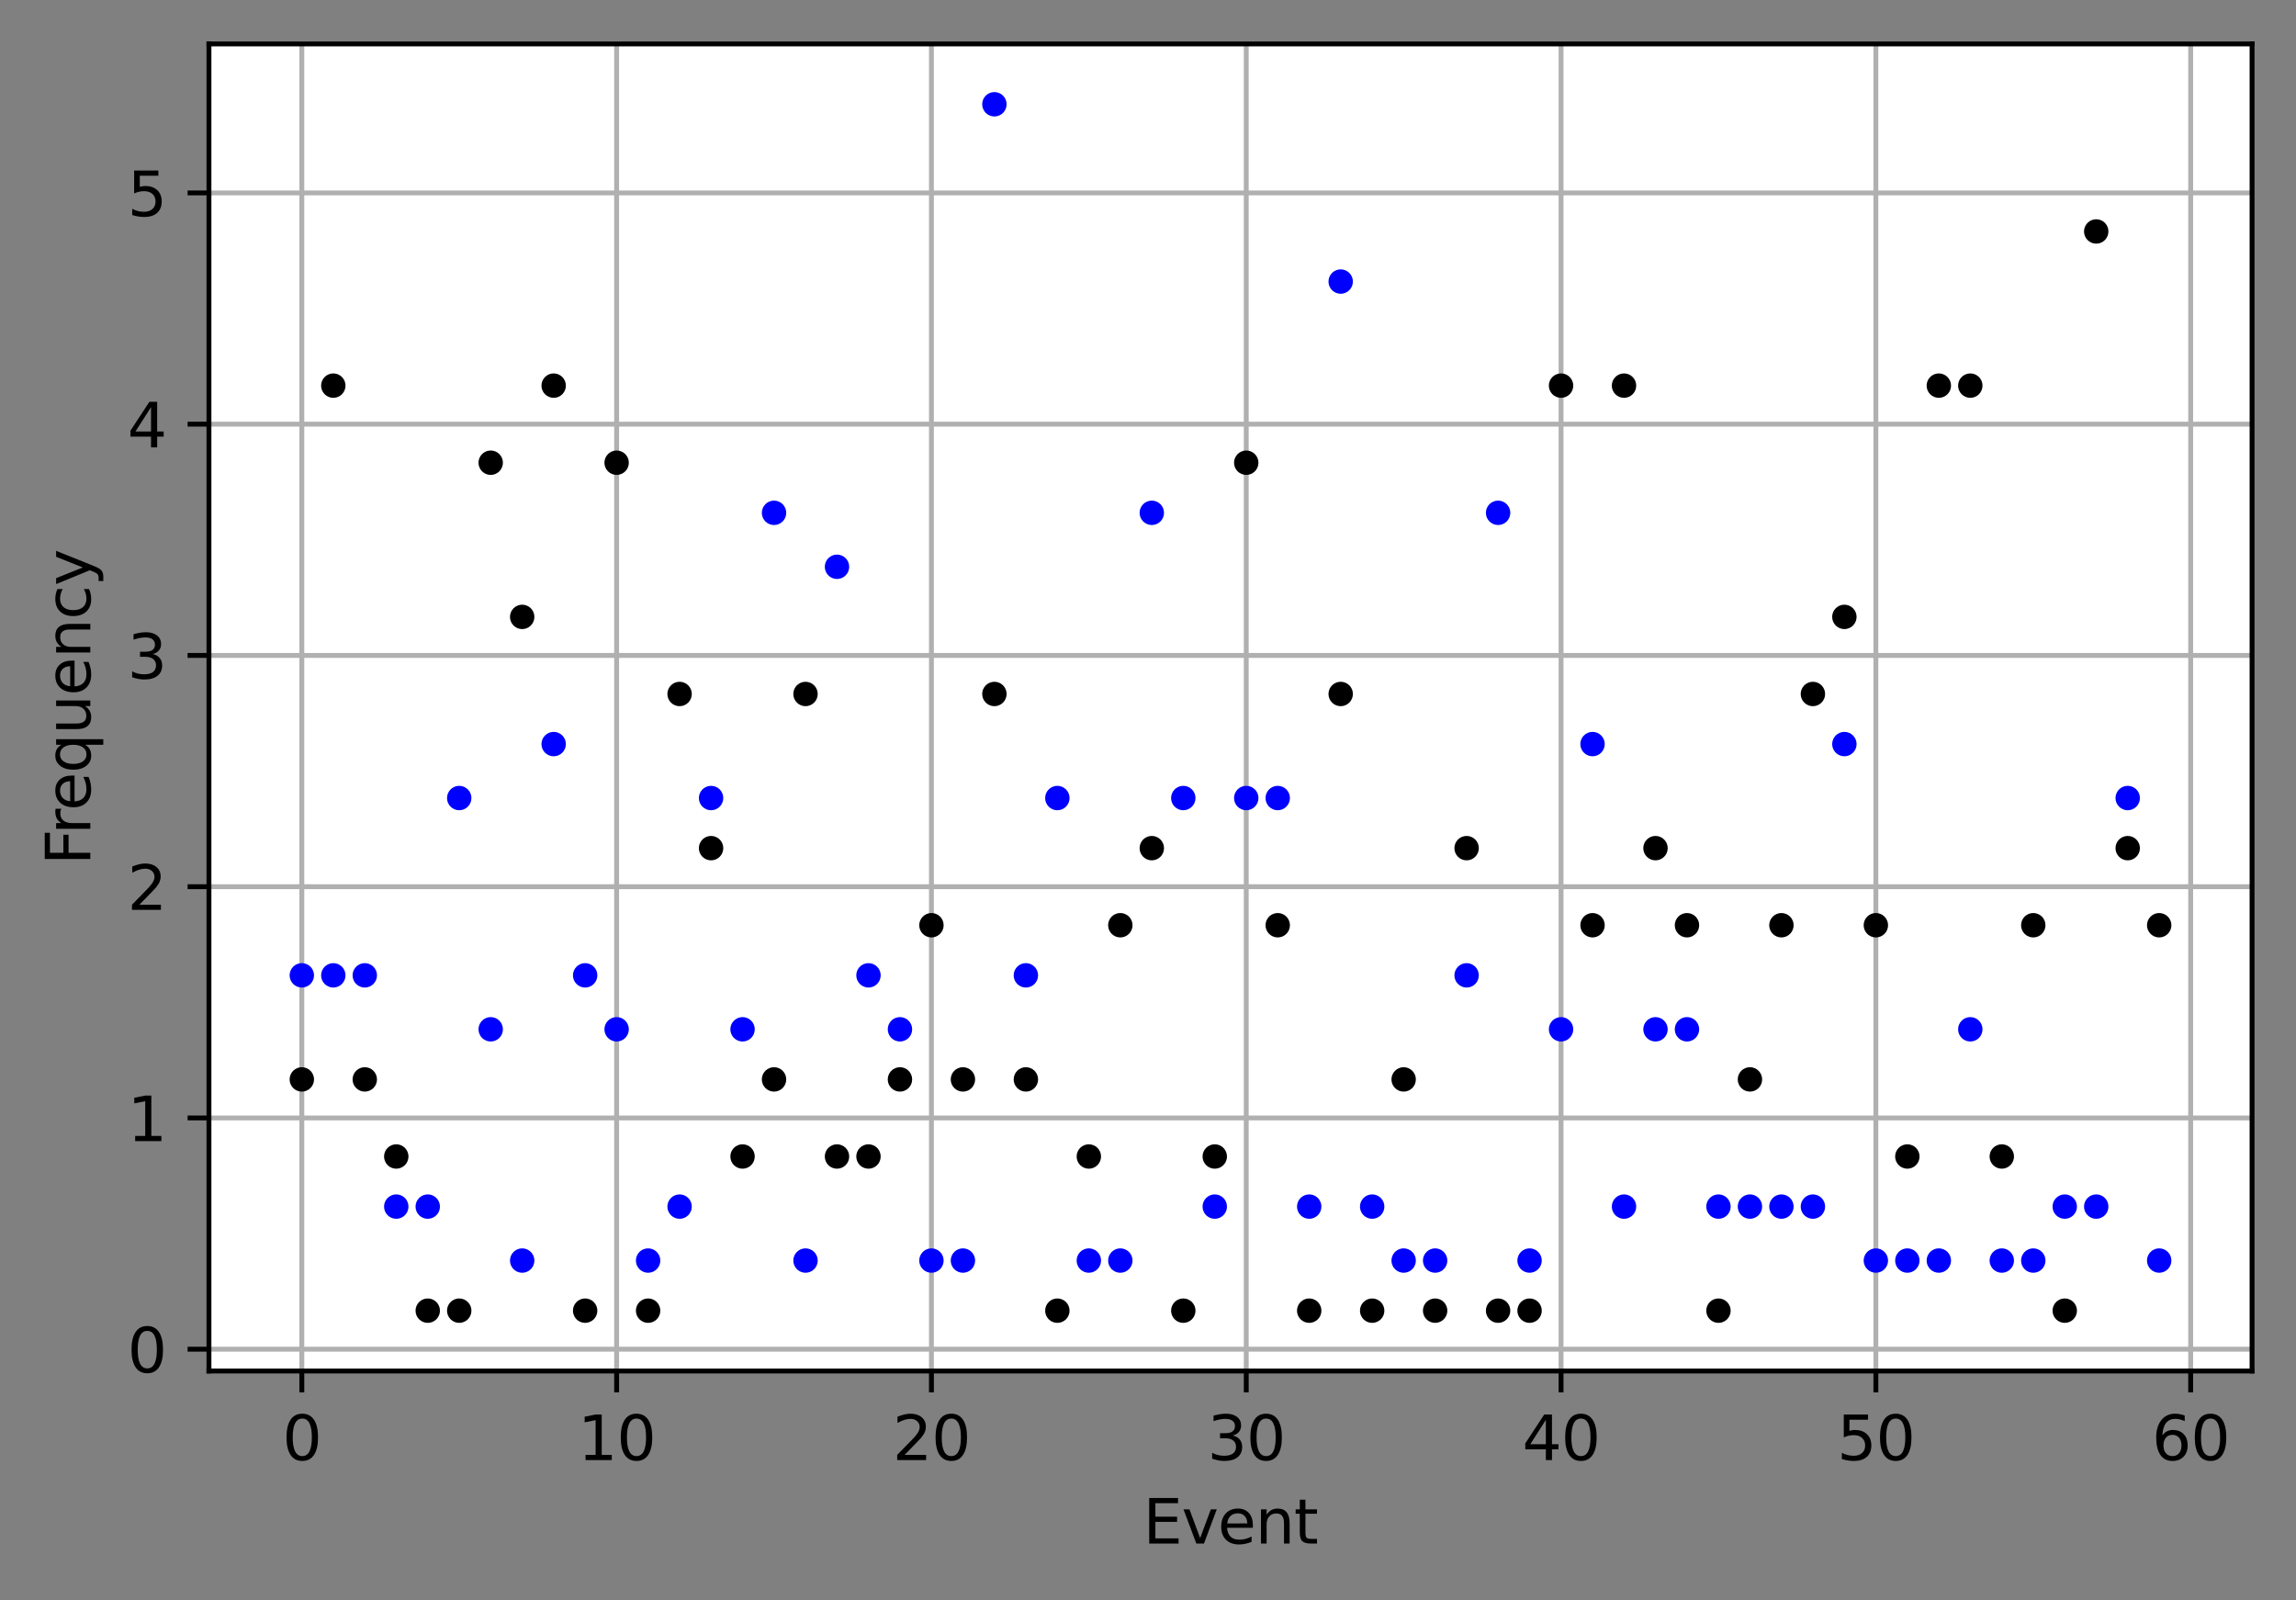 <?xml version="1.0" encoding="utf-8" standalone="no"?>
<!DOCTYPE svg PUBLIC "-//W3C//DTD SVG 1.1//EN"
  "http://www.w3.org/Graphics/SVG/1.1/DTD/svg11.dtd">
<svg xmlns:xlink="http://www.w3.org/1999/xlink" width="376.241pt" height="262.196pt" viewBox="0 0 376.241 262.196" xmlns="http://www.w3.org/2000/svg" version="1.1">
 <rect x="0" y="0" width="376.241" height="262.196" fill="#808080" stroke="none"/>
 <defs>
  <style type="text/css">*{stroke-linejoin: round; stroke-linecap: butt}</style>
 </defs>
 <g id="figure_1">
  <g id="patch_1">
   <path d="M 0 262.196 
L 376.241 262.196 
L 376.241 0 
L 0 0 
L 0 262.196 
z
" style="fill: none"/>
  </g>
  <g id="axes_1">
   <g id="patch_2">
    <path d="M 34.241 224.64 
L 369.041 224.64 
L 369.041 7.2 
L 34.241 7.2 
z
" style="fill: #ffffff"/>
   </g>
   <g id="matplotlib.axis_1">
    <g id="xtick_1">
     <g id="line2d_1">
      <path d="M 49.459 224.64 
L 49.459 7.2 
" clip-path="url(#p0933872600)" style="fill: none; stroke: #b0b0b0; stroke-width: 0.8; stroke-linecap: square"/>
     </g>
     <g id="line2d_2">
      <defs>
       <path id="m98fd1ca675" d="M 0 0 
L 0 3.5 
" style="stroke: #000000; stroke-width: 0.8"/>
      </defs>
      <g>
       <use xlink:href="#m98fd1ca675" x="49.459" y="224.64" style="stroke: #000000; stroke-width: 0.8"/>
      </g>
     </g>
     <g id="text_1">
      <!-- 0 -->
      <g transform="translate(46.278 239.238)scale(0.1 -0.1)">
       <defs>
        <path id="DejaVuSans-30" d="M 2034 4250 
Q 1547 4250 1301 3770 
Q 1056 3291 1056 2328 
Q 1056 1369 1301 889 
Q 1547 409 2034 409 
Q 2525 409 2770 889 
Q 3016 1369 3016 2328 
Q 3016 3291 2770 3770 
Q 2525 4250 2034 4250 
z
M 2034 4750 
Q 2819 4750 3233 4129 
Q 3647 3509 3647 2328 
Q 3647 1150 3233 529 
Q 2819 -91 2034 -91 
Q 1250 -91 836 529 
Q 422 1150 422 2328 
Q 422 3509 836 4129 
Q 1250 4750 2034 4750 
z
" transform="scale(0.016)"/>
       </defs>
       <use xlink:href="#DejaVuSans-30"/>
      </g>
     </g>
    </g>
    <g id="xtick_2">
     <g id="line2d_3">
      <path d="M 101.046 224.64 
L 101.046 7.2 
" clip-path="url(#p0933872600)" style="fill: none; stroke: #b0b0b0; stroke-width: 0.8; stroke-linecap: square"/>
     </g>
     <g id="line2d_4">
      <g>
       <use xlink:href="#m98fd1ca675" x="101.046" y="224.64" style="stroke: #000000; stroke-width: 0.8"/>
      </g>
     </g>
     <g id="text_2">
      <!-- 10 -->
      <g transform="translate(94.683 239.238)scale(0.1 -0.1)">
       <defs>
        <path id="DejaVuSans-31" d="M 794 531 
L 1825 531 
L 1825 4091 
L 703 3866 
L 703 4441 
L 1819 4666 
L 2450 4666 
L 2450 531 
L 3481 531 
L 3481 0 
L 794 0 
L 794 531 
z
" transform="scale(0.016)"/>
       </defs>
       <use xlink:href="#DejaVuSans-31"/>
       <use xlink:href="#DejaVuSans-30" x="63.623"/>
      </g>
     </g>
    </g>
    <g id="xtick_3">
     <g id="line2d_5">
      <path d="M 152.633 224.64 
L 152.633 7.2 
" clip-path="url(#p0933872600)" style="fill: none; stroke: #b0b0b0; stroke-width: 0.8; stroke-linecap: square"/>
     </g>
     <g id="line2d_6">
      <g>
       <use xlink:href="#m98fd1ca675" x="152.633" y="224.64" style="stroke: #000000; stroke-width: 0.8"/>
      </g>
     </g>
     <g id="text_3">
      <!-- 20 -->
      <g transform="translate(146.27 239.238)scale(0.1 -0.1)">
       <defs>
        <path id="DejaVuSans-32" d="M 1228 531 
L 3431 531 
L 3431 0 
L 469 0 
L 469 531 
Q 828 903 1448 1529 
Q 2069 2156 2228 2338 
Q 2531 2678 2651 2914 
Q 2772 3150 2772 3378 
Q 2772 3750 2511 3984 
Q 2250 4219 1831 4219 
Q 1534 4219 1204 4116 
Q 875 4013 500 3803 
L 500 4441 
Q 881 4594 1212 4672 
Q 1544 4750 1819 4750 
Q 2544 4750 2975 4387 
Q 3406 4025 3406 3419 
Q 3406 3131 3298 2873 
Q 3191 2616 2906 2266 
Q 2828 2175 2409 1742 
Q 1991 1309 1228 531 
z
" transform="scale(0.016)"/>
       </defs>
       <use xlink:href="#DejaVuSans-32"/>
       <use xlink:href="#DejaVuSans-30" x="63.623"/>
      </g>
     </g>
    </g>
    <g id="xtick_4">
     <g id="line2d_7">
      <path d="M 204.22 224.64 
L 204.22 7.2 
" clip-path="url(#p0933872600)" style="fill: none; stroke: #b0b0b0; stroke-width: 0.8; stroke-linecap: square"/>
     </g>
     <g id="line2d_8">
      <g>
       <use xlink:href="#m98fd1ca675" x="204.22" y="224.64" style="stroke: #000000; stroke-width: 0.8"/>
      </g>
     </g>
     <g id="text_4">
      <!-- 30 -->
      <g transform="translate(197.857 239.238)scale(0.1 -0.1)">
       <defs>
        <path id="DejaVuSans-33" d="M 2597 2516 
Q 3050 2419 3304 2112 
Q 3559 1806 3559 1356 
Q 3559 666 3084 287 
Q 2609 -91 1734 -91 
Q 1441 -91 1130 -33 
Q 819 25 488 141 
L 488 750 
Q 750 597 1062 519 
Q 1375 441 1716 441 
Q 2309 441 2620 675 
Q 2931 909 2931 1356 
Q 2931 1769 2642 2001 
Q 2353 2234 1838 2234 
L 1294 2234 
L 1294 2753 
L 1863 2753 
Q 2328 2753 2575 2939 
Q 2822 3125 2822 3475 
Q 2822 3834 2567 4026 
Q 2313 4219 1838 4219 
Q 1578 4219 1281 4162 
Q 984 4106 628 3988 
L 628 4550 
Q 988 4650 1302 4700 
Q 1616 4750 1894 4750 
Q 2613 4750 3031 4423 
Q 3450 4097 3450 3541 
Q 3450 3153 3228 2886 
Q 3006 2619 2597 2516 
z
" transform="scale(0.016)"/>
       </defs>
       <use xlink:href="#DejaVuSans-33"/>
       <use xlink:href="#DejaVuSans-30" x="63.623"/>
      </g>
     </g>
    </g>
    <g id="xtick_5">
     <g id="line2d_9">
      <path d="M 255.807 224.64 
L 255.807 7.2 
" clip-path="url(#p0933872600)" style="fill: none; stroke: #b0b0b0; stroke-width: 0.8; stroke-linecap: square"/>
     </g>
     <g id="line2d_10">
      <g>
       <use xlink:href="#m98fd1ca675" x="255.807" y="224.64" style="stroke: #000000; stroke-width: 0.8"/>
      </g>
     </g>
     <g id="text_5">
      <!-- 40 -->
      <g transform="translate(249.445 239.238)scale(0.1 -0.1)">
       <defs>
        <path id="DejaVuSans-34" d="M 2419 4116 
L 825 1625 
L 2419 1625 
L 2419 4116 
z
M 2253 4666 
L 3047 4666 
L 3047 1625 
L 3713 1625 
L 3713 1100 
L 3047 1100 
L 3047 0 
L 2419 0 
L 2419 1100 
L 313 1100 
L 313 1709 
L 2253 4666 
z
" transform="scale(0.016)"/>
       </defs>
       <use xlink:href="#DejaVuSans-34"/>
       <use xlink:href="#DejaVuSans-30" x="63.623"/>
      </g>
     </g>
    </g>
    <g id="xtick_6">
     <g id="line2d_11">
      <path d="M 307.394 224.64 
L 307.394 7.2 
" clip-path="url(#p0933872600)" style="fill: none; stroke: #b0b0b0; stroke-width: 0.8; stroke-linecap: square"/>
     </g>
     <g id="line2d_12">
      <g>
       <use xlink:href="#m98fd1ca675" x="307.394" y="224.64" style="stroke: #000000; stroke-width: 0.8"/>
      </g>
     </g>
     <g id="text_6">
      <!-- 50 -->
      <g transform="translate(301.032 239.238)scale(0.1 -0.1)">
       <defs>
        <path id="DejaVuSans-35" d="M 691 4666 
L 3169 4666 
L 3169 4134 
L 1269 4134 
L 1269 2991 
Q 1406 3038 1543 3061 
Q 1681 3084 1819 3084 
Q 2600 3084 3056 2656 
Q 3513 2228 3513 1497 
Q 3513 744 3044 326 
Q 2575 -91 1722 -91 
Q 1428 -91 1123 -41 
Q 819 9 494 109 
L 494 744 
Q 775 591 1075 516 
Q 1375 441 1709 441 
Q 2250 441 2565 725 
Q 2881 1009 2881 1497 
Q 2881 1984 2565 2268 
Q 2250 2553 1709 2553 
Q 1456 2553 1204 2497 
Q 953 2441 691 2322 
L 691 4666 
z
" transform="scale(0.016)"/>
       </defs>
       <use xlink:href="#DejaVuSans-35"/>
       <use xlink:href="#DejaVuSans-30" x="63.623"/>
      </g>
     </g>
    </g>
    <g id="xtick_7">
     <g id="line2d_13">
      <path d="M 358.981 224.64 
L 358.981 7.2 
" clip-path="url(#p0933872600)" style="fill: none; stroke: #b0b0b0; stroke-width: 0.8; stroke-linecap: square"/>
     </g>
     <g id="line2d_14">
      <g>
       <use xlink:href="#m98fd1ca675" x="358.981" y="224.64" style="stroke: #000000; stroke-width: 0.8"/>
      </g>
     </g>
     <g id="text_7">
      <!-- 60 -->
      <g transform="translate(352.619 239.238)scale(0.1 -0.1)">
       <defs>
        <path id="DejaVuSans-36" d="M 2113 2584 
Q 1688 2584 1439 2293 
Q 1191 2003 1191 1497 
Q 1191 994 1439 701 
Q 1688 409 2113 409 
Q 2538 409 2786 701 
Q 3034 994 3034 1497 
Q 3034 2003 2786 2293 
Q 2538 2584 2113 2584 
z
M 3366 4563 
L 3366 3988 
Q 3128 4100 2886 4159 
Q 2644 4219 2406 4219 
Q 1781 4219 1451 3797 
Q 1122 3375 1075 2522 
Q 1259 2794 1537 2939 
Q 1816 3084 2150 3084 
Q 2853 3084 3261 2657 
Q 3669 2231 3669 1497 
Q 3669 778 3244 343 
Q 2819 -91 2113 -91 
Q 1303 -91 875 529 
Q 447 1150 447 2328 
Q 447 3434 972 4092 
Q 1497 4750 2381 4750 
Q 2619 4750 2861 4703 
Q 3103 4656 3366 4563 
z
" transform="scale(0.016)"/>
       </defs>
       <use xlink:href="#DejaVuSans-36"/>
       <use xlink:href="#DejaVuSans-30" x="63.623"/>
      </g>
     </g>
    </g>
    <g id="text_8">
     <!-- Event -->
     <g transform="translate(187.316 252.917)scale(0.1 -0.1)">
      <defs>
       <path id="DejaVuSans-45" d="M 628 4666 
L 3578 4666 
L 3578 4134 
L 1259 4134 
L 1259 2753 
L 3481 2753 
L 3481 2222 
L 1259 2222 
L 1259 531 
L 3634 531 
L 3634 0 
L 628 0 
L 628 4666 
z
" transform="scale(0.016)"/>
       <path id="DejaVuSans-76" d="M 191 3500 
L 800 3500 
L 1894 563 
L 2988 3500 
L 3597 3500 
L 2284 0 
L 1503 0 
L 191 3500 
z
" transform="scale(0.016)"/>
       <path id="DejaVuSans-65" d="M 3597 1894 
L 3597 1613 
L 953 1613 
Q 991 1019 1311 708 
Q 1631 397 2203 397 
Q 2534 397 2845 478 
Q 3156 559 3463 722 
L 3463 178 
Q 3153 47 2828 -22 
Q 2503 -91 2169 -91 
Q 1331 -91 842 396 
Q 353 884 353 1716 
Q 353 2575 817 3079 
Q 1281 3584 2069 3584 
Q 2775 3584 3186 3129 
Q 3597 2675 3597 1894 
z
M 3022 2063 
Q 3016 2534 2758 2815 
Q 2500 3097 2075 3097 
Q 1594 3097 1305 2825 
Q 1016 2553 972 2059 
L 3022 2063 
z
" transform="scale(0.016)"/>
       <path id="DejaVuSans-6e" d="M 3513 2113 
L 3513 0 
L 2938 0 
L 2938 2094 
Q 2938 2591 2744 2837 
Q 2550 3084 2163 3084 
Q 1697 3084 1428 2787 
Q 1159 2491 1159 1978 
L 1159 0 
L 581 0 
L 581 3500 
L 1159 3500 
L 1159 2956 
Q 1366 3272 1645 3428 
Q 1925 3584 2291 3584 
Q 2894 3584 3203 3211 
Q 3513 2838 3513 2113 
z
" transform="scale(0.016)"/>
       <path id="DejaVuSans-74" d="M 1172 4494 
L 1172 3500 
L 2356 3500 
L 2356 3053 
L 1172 3053 
L 1172 1153 
Q 1172 725 1289 603 
Q 1406 481 1766 481 
L 2356 481 
L 2356 0 
L 1766 0 
Q 1100 0 847 248 
Q 594 497 594 1153 
L 594 3053 
L 172 3053 
L 172 3500 
L 594 3500 
L 594 4494 
L 1172 4494 
z
" transform="scale(0.016)"/>
      </defs>
      <use xlink:href="#DejaVuSans-45"/>
      <use xlink:href="#DejaVuSans-76" x="63.184"/>
      <use xlink:href="#DejaVuSans-65" x="122.363"/>
      <use xlink:href="#DejaVuSans-6e" x="183.887"/>
      <use xlink:href="#DejaVuSans-74" x="247.266"/>
     </g>
    </g>
   </g>
   <g id="matplotlib.axis_2">
    <g id="ytick_1">
     <g id="line2d_15">
      <path d="M 34.241 221.072 
L 369.041 221.072 
" clip-path="url(#p0933872600)" style="fill: none; stroke: #b0b0b0; stroke-width: 0.8; stroke-linecap: square"/>
     </g>
     <g id="line2d_16">
      <defs>
       <path id="m474886b55b" d="M 0 0 
L -3.5 0 
" style="stroke: #000000; stroke-width: 0.8"/>
      </defs>
      <g>
       <use xlink:href="#m474886b55b" x="34.241" y="221.072" style="stroke: #000000; stroke-width: 0.8"/>
      </g>
     </g>
     <g id="text_9">
      <!-- 0 -->
      <g transform="translate(20.878 224.871)scale(0.1 -0.1)">
       <use xlink:href="#DejaVuSans-30"/>
      </g>
     </g>
    </g>
    <g id="ytick_2">
     <g id="line2d_17">
      <path d="M 34.241 183.179 
L 369.041 183.179 
" clip-path="url(#p0933872600)" style="fill: none; stroke: #b0b0b0; stroke-width: 0.8; stroke-linecap: square"/>
     </g>
     <g id="line2d_18">
      <g>
       <use xlink:href="#m474886b55b" x="34.241" y="183.179" style="stroke: #000000; stroke-width: 0.8"/>
      </g>
     </g>
     <g id="text_10">
      <!-- 1 -->
      <g transform="translate(20.878 186.978)scale(0.1 -0.1)">
       <use xlink:href="#DejaVuSans-31"/>
      </g>
     </g>
    </g>
    <g id="ytick_3">
     <g id="line2d_19">
      <path d="M 34.241 145.287 
L 369.041 145.287 
" clip-path="url(#p0933872600)" style="fill: none; stroke: #b0b0b0; stroke-width: 0.8; stroke-linecap: square"/>
     </g>
     <g id="line2d_20">
      <g>
       <use xlink:href="#m474886b55b" x="34.241" y="145.287" style="stroke: #000000; stroke-width: 0.8"/>
      </g>
     </g>
     <g id="text_11">
      <!-- 2 -->
      <g transform="translate(20.878 149.086)scale(0.1 -0.1)">
       <use xlink:href="#DejaVuSans-32"/>
      </g>
     </g>
    </g>
    <g id="ytick_4">
     <g id="line2d_21">
      <path d="M 34.241 107.394 
L 369.041 107.394 
" clip-path="url(#p0933872600)" style="fill: none; stroke: #b0b0b0; stroke-width: 0.8; stroke-linecap: square"/>
     </g>
     <g id="line2d_22">
      <g>
       <use xlink:href="#m474886b55b" x="34.241" y="107.394" style="stroke: #000000; stroke-width: 0.8"/>
      </g>
     </g>
     <g id="text_12">
      <!-- 3 -->
      <g transform="translate(20.878 111.193)scale(0.1 -0.1)">
       <use xlink:href="#DejaVuSans-33"/>
      </g>
     </g>
    </g>
    <g id="ytick_5">
     <g id="line2d_23">
      <path d="M 34.241 69.502 
L 369.041 69.502 
" clip-path="url(#p0933872600)" style="fill: none; stroke: #b0b0b0; stroke-width: 0.8; stroke-linecap: square"/>
     </g>
     <g id="line2d_24">
      <g>
       <use xlink:href="#m474886b55b" x="34.241" y="69.502" style="stroke: #000000; stroke-width: 0.8"/>
      </g>
     </g>
     <g id="text_13">
      <!-- 4 -->
      <g transform="translate(20.878 73.301)scale(0.1 -0.1)">
       <use xlink:href="#DejaVuSans-34"/>
      </g>
     </g>
    </g>
    <g id="ytick_6">
     <g id="line2d_25">
      <path d="M 34.241 31.609 
L 369.041 31.609 
" clip-path="url(#p0933872600)" style="fill: none; stroke: #b0b0b0; stroke-width: 0.8; stroke-linecap: square"/>
     </g>
     <g id="line2d_26">
      <g>
       <use xlink:href="#m474886b55b" x="34.241" y="31.609" style="stroke: #000000; stroke-width: 0.8"/>
      </g>
     </g>
     <g id="text_14">
      <!-- 5 -->
      <g transform="translate(20.878 35.408)scale(0.1 -0.1)">
       <use xlink:href="#DejaVuSans-35"/>
      </g>
     </g>
    </g>
    <g id="text_15">
     <!-- Frequency -->
     <g transform="translate(14.798 141.75)rotate(-90)scale(0.1 -0.1)">
      <defs>
       <path id="DejaVuSans-46" d="M 628 4666 
L 3309 4666 
L 3309 4134 
L 1259 4134 
L 1259 2759 
L 3109 2759 
L 3109 2228 
L 1259 2228 
L 1259 0 
L 628 0 
L 628 4666 
z
" transform="scale(0.016)"/>
       <path id="DejaVuSans-72" d="M 2631 2963 
Q 2534 3019 2420 3045 
Q 2306 3072 2169 3072 
Q 1681 3072 1420 2755 
Q 1159 2438 1159 1844 
L 1159 0 
L 581 0 
L 581 3500 
L 1159 3500 
L 1159 2956 
Q 1341 3275 1631 3429 
Q 1922 3584 2338 3584 
Q 2397 3584 2469 3576 
Q 2541 3569 2628 3553 
L 2631 2963 
z
" transform="scale(0.016)"/>
       <path id="DejaVuSans-71" d="M 947 1747 
Q 947 1113 1208 752 
Q 1469 391 1925 391 
Q 2381 391 2643 752 
Q 2906 1113 2906 1747 
Q 2906 2381 2643 2742 
Q 2381 3103 1925 3103 
Q 1469 3103 1208 2742 
Q 947 2381 947 1747 
z
M 2906 525 
Q 2725 213 2448 61 
Q 2172 -91 1784 -91 
Q 1150 -91 751 415 
Q 353 922 353 1747 
Q 353 2572 751 3078 
Q 1150 3584 1784 3584 
Q 2172 3584 2448 3432 
Q 2725 3281 2906 2969 
L 2906 3500 
L 3481 3500 
L 3481 -1331 
L 2906 -1331 
L 2906 525 
z
" transform="scale(0.016)"/>
       <path id="DejaVuSans-75" d="M 544 1381 
L 544 3500 
L 1119 3500 
L 1119 1403 
Q 1119 906 1312 657 
Q 1506 409 1894 409 
Q 2359 409 2629 706 
Q 2900 1003 2900 1516 
L 2900 3500 
L 3475 3500 
L 3475 0 
L 2900 0 
L 2900 538 
Q 2691 219 2414 64 
Q 2138 -91 1772 -91 
Q 1169 -91 856 284 
Q 544 659 544 1381 
z
M 1991 3584 
L 1991 3584 
z
" transform="scale(0.016)"/>
       <path id="DejaVuSans-63" d="M 3122 3366 
L 3122 2828 
Q 2878 2963 2633 3030 
Q 2388 3097 2138 3097 
Q 1578 3097 1268 2742 
Q 959 2388 959 1747 
Q 959 1106 1268 751 
Q 1578 397 2138 397 
Q 2388 397 2633 464 
Q 2878 531 3122 666 
L 3122 134 
Q 2881 22 2623 -34 
Q 2366 -91 2075 -91 
Q 1284 -91 818 406 
Q 353 903 353 1747 
Q 353 2603 823 3093 
Q 1294 3584 2113 3584 
Q 2378 3584 2631 3529 
Q 2884 3475 3122 3366 
z
" transform="scale(0.016)"/>
       <path id="DejaVuSans-79" d="M 2059 -325 
Q 1816 -950 1584 -1140 
Q 1353 -1331 966 -1331 
L 506 -1331 
L 506 -850 
L 844 -850 
Q 1081 -850 1212 -737 
Q 1344 -625 1503 -206 
L 1606 56 
L 191 3500 
L 800 3500 
L 1894 763 
L 2988 3500 
L 3597 3500 
L 2059 -325 
z
" transform="scale(0.016)"/>
      </defs>
      <use xlink:href="#DejaVuSans-46"/>
      <use xlink:href="#DejaVuSans-72" x="50.27"/>
      <use xlink:href="#DejaVuSans-65" x="89.133"/>
      <use xlink:href="#DejaVuSans-71" x="150.656"/>
      <use xlink:href="#DejaVuSans-75" x="214.133"/>
      <use xlink:href="#DejaVuSans-65" x="277.512"/>
      <use xlink:href="#DejaVuSans-6e" x="339.035"/>
      <use xlink:href="#DejaVuSans-63" x="402.414"/>
      <use xlink:href="#DejaVuSans-79" x="457.395"/>
     </g>
    </g>
   </g>
   <g id="line2d_27">
    <defs>
     <path id="m12504af3af" d="M 0 1.5 
C 0.398 1.5 0.779 1.342 1.061 1.061 
C 1.342 0.779 1.5 0.398 1.5 0 
C 1.5 -0.398 1.342 -0.779 1.061 -1.061 
C 0.779 -1.342 0.398 -1.5 0 -1.5 
C -0.398 -1.5 -0.779 -1.342 -1.061 -1.061 
C -1.342 -0.779 -1.5 -0.398 -1.5 0 
C -1.5 0.398 -1.342 0.779 -1.061 1.061 
C -0.779 1.342 -0.398 1.5 0 1.5 
z
" style="stroke: #000000"/>
    </defs>
    <g clip-path="url(#p0933872600)">
     <use xlink:href="#m12504af3af" x="49.459" y="176.864" style="stroke: #000000"/>
     <use xlink:href="#m12504af3af" x="54.618" y="63.186" style="stroke: #000000"/>
     <use xlink:href="#m12504af3af" x="59.776" y="176.864" style="stroke: #000000"/>
     <use xlink:href="#m12504af3af" x="64.935" y="189.495" style="stroke: #000000"/>
     <use xlink:href="#m12504af3af" x="70.094" y="214.756" style="stroke: #000000"/>
     <use xlink:href="#m12504af3af" x="75.252" y="214.756" style="stroke: #000000"/>
     <use xlink:href="#m12504af3af" x="80.411" y="75.817" style="stroke: #000000"/>
     <use xlink:href="#m12504af3af" x="85.57" y="101.079" style="stroke: #000000"/>
     <use xlink:href="#m12504af3af" x="90.728" y="63.186" style="stroke: #000000"/>
     <use xlink:href="#m12504af3af" x="95.887" y="214.756" style="stroke: #000000"/>
     <use xlink:href="#m12504af3af" x="101.046" y="75.817" style="stroke: #000000"/>
     <use xlink:href="#m12504af3af" x="106.205" y="214.756" style="stroke: #000000"/>
     <use xlink:href="#m12504af3af" x="111.363" y="113.71" style="stroke: #000000"/>
     <use xlink:href="#m12504af3af" x="116.522" y="138.971" style="stroke: #000000"/>
     <use xlink:href="#m12504af3af" x="121.681" y="189.495" style="stroke: #000000"/>
     <use xlink:href="#m12504af3af" x="126.839" y="176.864" style="stroke: #000000"/>
     <use xlink:href="#m12504af3af" x="131.998" y="113.71" style="stroke: #000000"/>
     <use xlink:href="#m12504af3af" x="137.157" y="189.495" style="stroke: #000000"/>
     <use xlink:href="#m12504af3af" x="142.316" y="189.495" style="stroke: #000000"/>
     <use xlink:href="#m12504af3af" x="147.474" y="176.864" style="stroke: #000000"/>
     <use xlink:href="#m12504af3af" x="152.633" y="151.602" style="stroke: #000000"/>
     <use xlink:href="#m12504af3af" x="157.792" y="176.864" style="stroke: #000000"/>
     <use xlink:href="#m12504af3af" x="162.95" y="113.71" style="stroke: #000000"/>
     <use xlink:href="#m12504af3af" x="168.109" y="176.864" style="stroke: #000000"/>
     <use xlink:href="#m12504af3af" x="173.268" y="214.756" style="stroke: #000000"/>
     <use xlink:href="#m12504af3af" x="178.426" y="189.495" style="stroke: #000000"/>
     <use xlink:href="#m12504af3af" x="183.585" y="151.602" style="stroke: #000000"/>
     <use xlink:href="#m12504af3af" x="188.744" y="138.971" style="stroke: #000000"/>
     <use xlink:href="#m12504af3af" x="193.903" y="214.756" style="stroke: #000000"/>
     <use xlink:href="#m12504af3af" x="199.061" y="189.495" style="stroke: #000000"/>
     <use xlink:href="#m12504af3af" x="204.22" y="75.817" style="stroke: #000000"/>
     <use xlink:href="#m12504af3af" x="209.379" y="151.602" style="stroke: #000000"/>
     <use xlink:href="#m12504af3af" x="214.537" y="214.756" style="stroke: #000000"/>
     <use xlink:href="#m12504af3af" x="219.696" y="113.71" style="stroke: #000000"/>
     <use xlink:href="#m12504af3af" x="224.855" y="214.756" style="stroke: #000000"/>
     <use xlink:href="#m12504af3af" x="230.014" y="176.864" style="stroke: #000000"/>
     <use xlink:href="#m12504af3af" x="235.172" y="214.756" style="stroke: #000000"/>
     <use xlink:href="#m12504af3af" x="240.331" y="138.971" style="stroke: #000000"/>
     <use xlink:href="#m12504af3af" x="245.49" y="214.756" style="stroke: #000000"/>
     <use xlink:href="#m12504af3af" x="250.648" y="214.756" style="stroke: #000000"/>
     <use xlink:href="#m12504af3af" x="255.807" y="63.186" style="stroke: #000000"/>
     <use xlink:href="#m12504af3af" x="260.966" y="151.602" style="stroke: #000000"/>
     <use xlink:href="#m12504af3af" x="266.124" y="63.186" style="stroke: #000000"/>
     <use xlink:href="#m12504af3af" x="271.283" y="138.971" style="stroke: #000000"/>
     <use xlink:href="#m12504af3af" x="276.442" y="151.602" style="stroke: #000000"/>
     <use xlink:href="#m12504af3af" x="281.601" y="214.756" style="stroke: #000000"/>
     <use xlink:href="#m12504af3af" x="286.759" y="176.864" style="stroke: #000000"/>
     <use xlink:href="#m12504af3af" x="291.918" y="151.602" style="stroke: #000000"/>
     <use xlink:href="#m12504af3af" x="297.077" y="113.71" style="stroke: #000000"/>
     <use xlink:href="#m12504af3af" x="302.235" y="101.079" style="stroke: #000000"/>
     <use xlink:href="#m12504af3af" x="307.394" y="151.602" style="stroke: #000000"/>
     <use xlink:href="#m12504af3af" x="312.553" y="189.495" style="stroke: #000000"/>
     <use xlink:href="#m12504af3af" x="317.712" y="63.186" style="stroke: #000000"/>
     <use xlink:href="#m12504af3af" x="322.87" y="63.186" style="stroke: #000000"/>
     <use xlink:href="#m12504af3af" x="328.029" y="189.495" style="stroke: #000000"/>
     <use xlink:href="#m12504af3af" x="333.188" y="151.602" style="stroke: #000000"/>
     <use xlink:href="#m12504af3af" x="338.346" y="214.756" style="stroke: #000000"/>
     <use xlink:href="#m12504af3af" x="343.505" y="37.925" style="stroke: #000000"/>
     <use xlink:href="#m12504af3af" x="348.664" y="138.971" style="stroke: #000000"/>
     <use xlink:href="#m12504af3af" x="353.822" y="151.602" style="stroke: #000000"/>
    </g>
   </g>
   <g id="line2d_28">
    <defs>
     <path id="mc08f8c2c4b" d="M 0 1.5 
C 0.398 1.5 0.779 1.342 1.061 1.061 
C 1.342 0.779 1.5 0.398 1.5 0 
C 1.5 -0.398 1.342 -0.779 1.061 -1.061 
C 0.779 -1.342 0.398 -1.5 0 -1.5 
C -0.398 -1.5 -0.779 -1.342 -1.061 -1.061 
C -1.342 -0.779 -1.5 -0.398 -1.5 0 
C -1.5 0.398 -1.342 0.779 -1.061 1.061 
C -0.779 1.342 -0.398 1.5 0 1.5 
z
" style="stroke: #0000ff"/>
    </defs>
    <g clip-path="url(#p0933872600)">
     <use xlink:href="#mc08f8c2c4b" x="49.459" y="159.812" style="fill: #0000ff; stroke: #0000ff"/>
     <use xlink:href="#mc08f8c2c4b" x="54.618" y="159.812" style="fill: #0000ff; stroke: #0000ff"/>
     <use xlink:href="#mc08f8c2c4b" x="59.776" y="159.812" style="fill: #0000ff; stroke: #0000ff"/>
     <use xlink:href="#mc08f8c2c4b" x="64.935" y="197.705" style="fill: #0000ff; stroke: #0000ff"/>
     <use xlink:href="#mc08f8c2c4b" x="70.094" y="197.705" style="fill: #0000ff; stroke: #0000ff"/>
     <use xlink:href="#mc08f8c2c4b" x="75.252" y="130.761" style="fill: #0000ff; stroke: #0000ff"/>
     <use xlink:href="#mc08f8c2c4b" x="80.411" y="168.654" style="fill: #0000ff; stroke: #0000ff"/>
     <use xlink:href="#mc08f8c2c4b" x="85.57" y="206.546" style="fill: #0000ff; stroke: #0000ff"/>
     <use xlink:href="#mc08f8c2c4b" x="90.728" y="121.92" style="fill: #0000ff; stroke: #0000ff"/>
     <use xlink:href="#mc08f8c2c4b" x="95.887" y="159.812" style="fill: #0000ff; stroke: #0000ff"/>
     <use xlink:href="#mc08f8c2c4b" x="101.046" y="168.654" style="fill: #0000ff; stroke: #0000ff"/>
     <use xlink:href="#mc08f8c2c4b" x="106.205" y="206.546" style="fill: #0000ff; stroke: #0000ff"/>
     <use xlink:href="#mc08f8c2c4b" x="111.363" y="197.705" style="fill: #0000ff; stroke: #0000ff"/>
     <use xlink:href="#mc08f8c2c4b" x="116.522" y="130.761" style="fill: #0000ff; stroke: #0000ff"/>
     <use xlink:href="#mc08f8c2c4b" x="121.681" y="168.654" style="fill: #0000ff; stroke: #0000ff"/>
     <use xlink:href="#mc08f8c2c4b" x="126.839" y="84.027" style="fill: #0000ff; stroke: #0000ff"/>
     <use xlink:href="#mc08f8c2c4b" x="131.998" y="206.546" style="fill: #0000ff; stroke: #0000ff"/>
     <use xlink:href="#mc08f8c2c4b" x="137.157" y="92.869" style="fill: #0000ff; stroke: #0000ff"/>
     <use xlink:href="#mc08f8c2c4b" x="142.316" y="159.812" style="fill: #0000ff; stroke: #0000ff"/>
     <use xlink:href="#mc08f8c2c4b" x="147.474" y="168.654" style="fill: #0000ff; stroke: #0000ff"/>
     <use xlink:href="#mc08f8c2c4b" x="152.633" y="206.546" style="fill: #0000ff; stroke: #0000ff"/>
     <use xlink:href="#mc08f8c2c4b" x="157.792" y="206.546" style="fill: #0000ff; stroke: #0000ff"/>
     <use xlink:href="#mc08f8c2c4b" x="162.95" y="17.084" style="fill: #0000ff; stroke: #0000ff"/>
     <use xlink:href="#mc08f8c2c4b" x="168.109" y="159.812" style="fill: #0000ff; stroke: #0000ff"/>
     <use xlink:href="#mc08f8c2c4b" x="173.268" y="130.761" style="fill: #0000ff; stroke: #0000ff"/>
     <use xlink:href="#mc08f8c2c4b" x="178.426" y="206.546" style="fill: #0000ff; stroke: #0000ff"/>
     <use xlink:href="#mc08f8c2c4b" x="183.585" y="206.546" style="fill: #0000ff; stroke: #0000ff"/>
     <use xlink:href="#mc08f8c2c4b" x="188.744" y="84.027" style="fill: #0000ff; stroke: #0000ff"/>
     <use xlink:href="#mc08f8c2c4b" x="193.903" y="130.761" style="fill: #0000ff; stroke: #0000ff"/>
     <use xlink:href="#mc08f8c2c4b" x="199.061" y="197.705" style="fill: #0000ff; stroke: #0000ff"/>
     <use xlink:href="#mc08f8c2c4b" x="204.22" y="130.761" style="fill: #0000ff; stroke: #0000ff"/>
     <use xlink:href="#mc08f8c2c4b" x="209.379" y="130.761" style="fill: #0000ff; stroke: #0000ff"/>
     <use xlink:href="#mc08f8c2c4b" x="214.537" y="197.705" style="fill: #0000ff; stroke: #0000ff"/>
     <use xlink:href="#mc08f8c2c4b" x="219.696" y="46.135" style="fill: #0000ff; stroke: #0000ff"/>
     <use xlink:href="#mc08f8c2c4b" x="224.855" y="197.705" style="fill: #0000ff; stroke: #0000ff"/>
     <use xlink:href="#mc08f8c2c4b" x="230.014" y="206.546" style="fill: #0000ff; stroke: #0000ff"/>
     <use xlink:href="#mc08f8c2c4b" x="235.172" y="206.546" style="fill: #0000ff; stroke: #0000ff"/>
     <use xlink:href="#mc08f8c2c4b" x="240.331" y="159.812" style="fill: #0000ff; stroke: #0000ff"/>
     <use xlink:href="#mc08f8c2c4b" x="245.49" y="84.027" style="fill: #0000ff; stroke: #0000ff"/>
     <use xlink:href="#mc08f8c2c4b" x="250.648" y="206.546" style="fill: #0000ff; stroke: #0000ff"/>
     <use xlink:href="#mc08f8c2c4b" x="255.807" y="168.654" style="fill: #0000ff; stroke: #0000ff"/>
     <use xlink:href="#mc08f8c2c4b" x="260.966" y="121.92" style="fill: #0000ff; stroke: #0000ff"/>
     <use xlink:href="#mc08f8c2c4b" x="266.124" y="197.705" style="fill: #0000ff; stroke: #0000ff"/>
     <use xlink:href="#mc08f8c2c4b" x="271.283" y="168.654" style="fill: #0000ff; stroke: #0000ff"/>
     <use xlink:href="#mc08f8c2c4b" x="276.442" y="168.654" style="fill: #0000ff; stroke: #0000ff"/>
     <use xlink:href="#mc08f8c2c4b" x="281.601" y="197.705" style="fill: #0000ff; stroke: #0000ff"/>
     <use xlink:href="#mc08f8c2c4b" x="286.759" y="197.705" style="fill: #0000ff; stroke: #0000ff"/>
     <use xlink:href="#mc08f8c2c4b" x="291.918" y="197.705" style="fill: #0000ff; stroke: #0000ff"/>
     <use xlink:href="#mc08f8c2c4b" x="297.077" y="197.705" style="fill: #0000ff; stroke: #0000ff"/>
     <use xlink:href="#mc08f8c2c4b" x="302.235" y="121.92" style="fill: #0000ff; stroke: #0000ff"/>
     <use xlink:href="#mc08f8c2c4b" x="307.394" y="206.546" style="fill: #0000ff; stroke: #0000ff"/>
     <use xlink:href="#mc08f8c2c4b" x="312.553" y="206.546" style="fill: #0000ff; stroke: #0000ff"/>
     <use xlink:href="#mc08f8c2c4b" x="317.712" y="206.546" style="fill: #0000ff; stroke: #0000ff"/>
     <use xlink:href="#mc08f8c2c4b" x="322.87" y="168.654" style="fill: #0000ff; stroke: #0000ff"/>
     <use xlink:href="#mc08f8c2c4b" x="328.029" y="206.546" style="fill: #0000ff; stroke: #0000ff"/>
     <use xlink:href="#mc08f8c2c4b" x="333.188" y="206.546" style="fill: #0000ff; stroke: #0000ff"/>
     <use xlink:href="#mc08f8c2c4b" x="338.346" y="197.705" style="fill: #0000ff; stroke: #0000ff"/>
     <use xlink:href="#mc08f8c2c4b" x="343.505" y="197.705" style="fill: #0000ff; stroke: #0000ff"/>
     <use xlink:href="#mc08f8c2c4b" x="348.664" y="130.761" style="fill: #0000ff; stroke: #0000ff"/>
     <use xlink:href="#mc08f8c2c4b" x="353.822" y="206.546" style="fill: #0000ff; stroke: #0000ff"/>
    </g>
   </g>
   <g id="patch_3">
    <path d="M 34.241 224.64 
L 34.241 7.2 
" style="fill: none; stroke: #000000; stroke-width: 0.8; stroke-linejoin: miter; stroke-linecap: square"/>
   </g>
   <g id="patch_4">
    <path d="M 369.041 224.64 
L 369.041 7.2 
" style="fill: none; stroke: #000000; stroke-width: 0.8; stroke-linejoin: miter; stroke-linecap: square"/>
   </g>
   <g id="patch_5">
    <path d="M 34.241 224.64 
L 369.041 224.64 
" style="fill: none; stroke: #000000; stroke-width: 0.8; stroke-linejoin: miter; stroke-linecap: square"/>
   </g>
   <g id="patch_6">
    <path d="M 34.241 7.2 
L 369.041 7.2 
" style="fill: none; stroke: #000000; stroke-width: 0.8; stroke-linejoin: miter; stroke-linecap: square"/>
   </g>
  </g>
 </g>
 <defs>
  <clipPath id="p0933872600">
   <rect x="34.241" y="7.2" width="334.8" height="217.44"/>
  </clipPath>
 </defs>
</svg>
